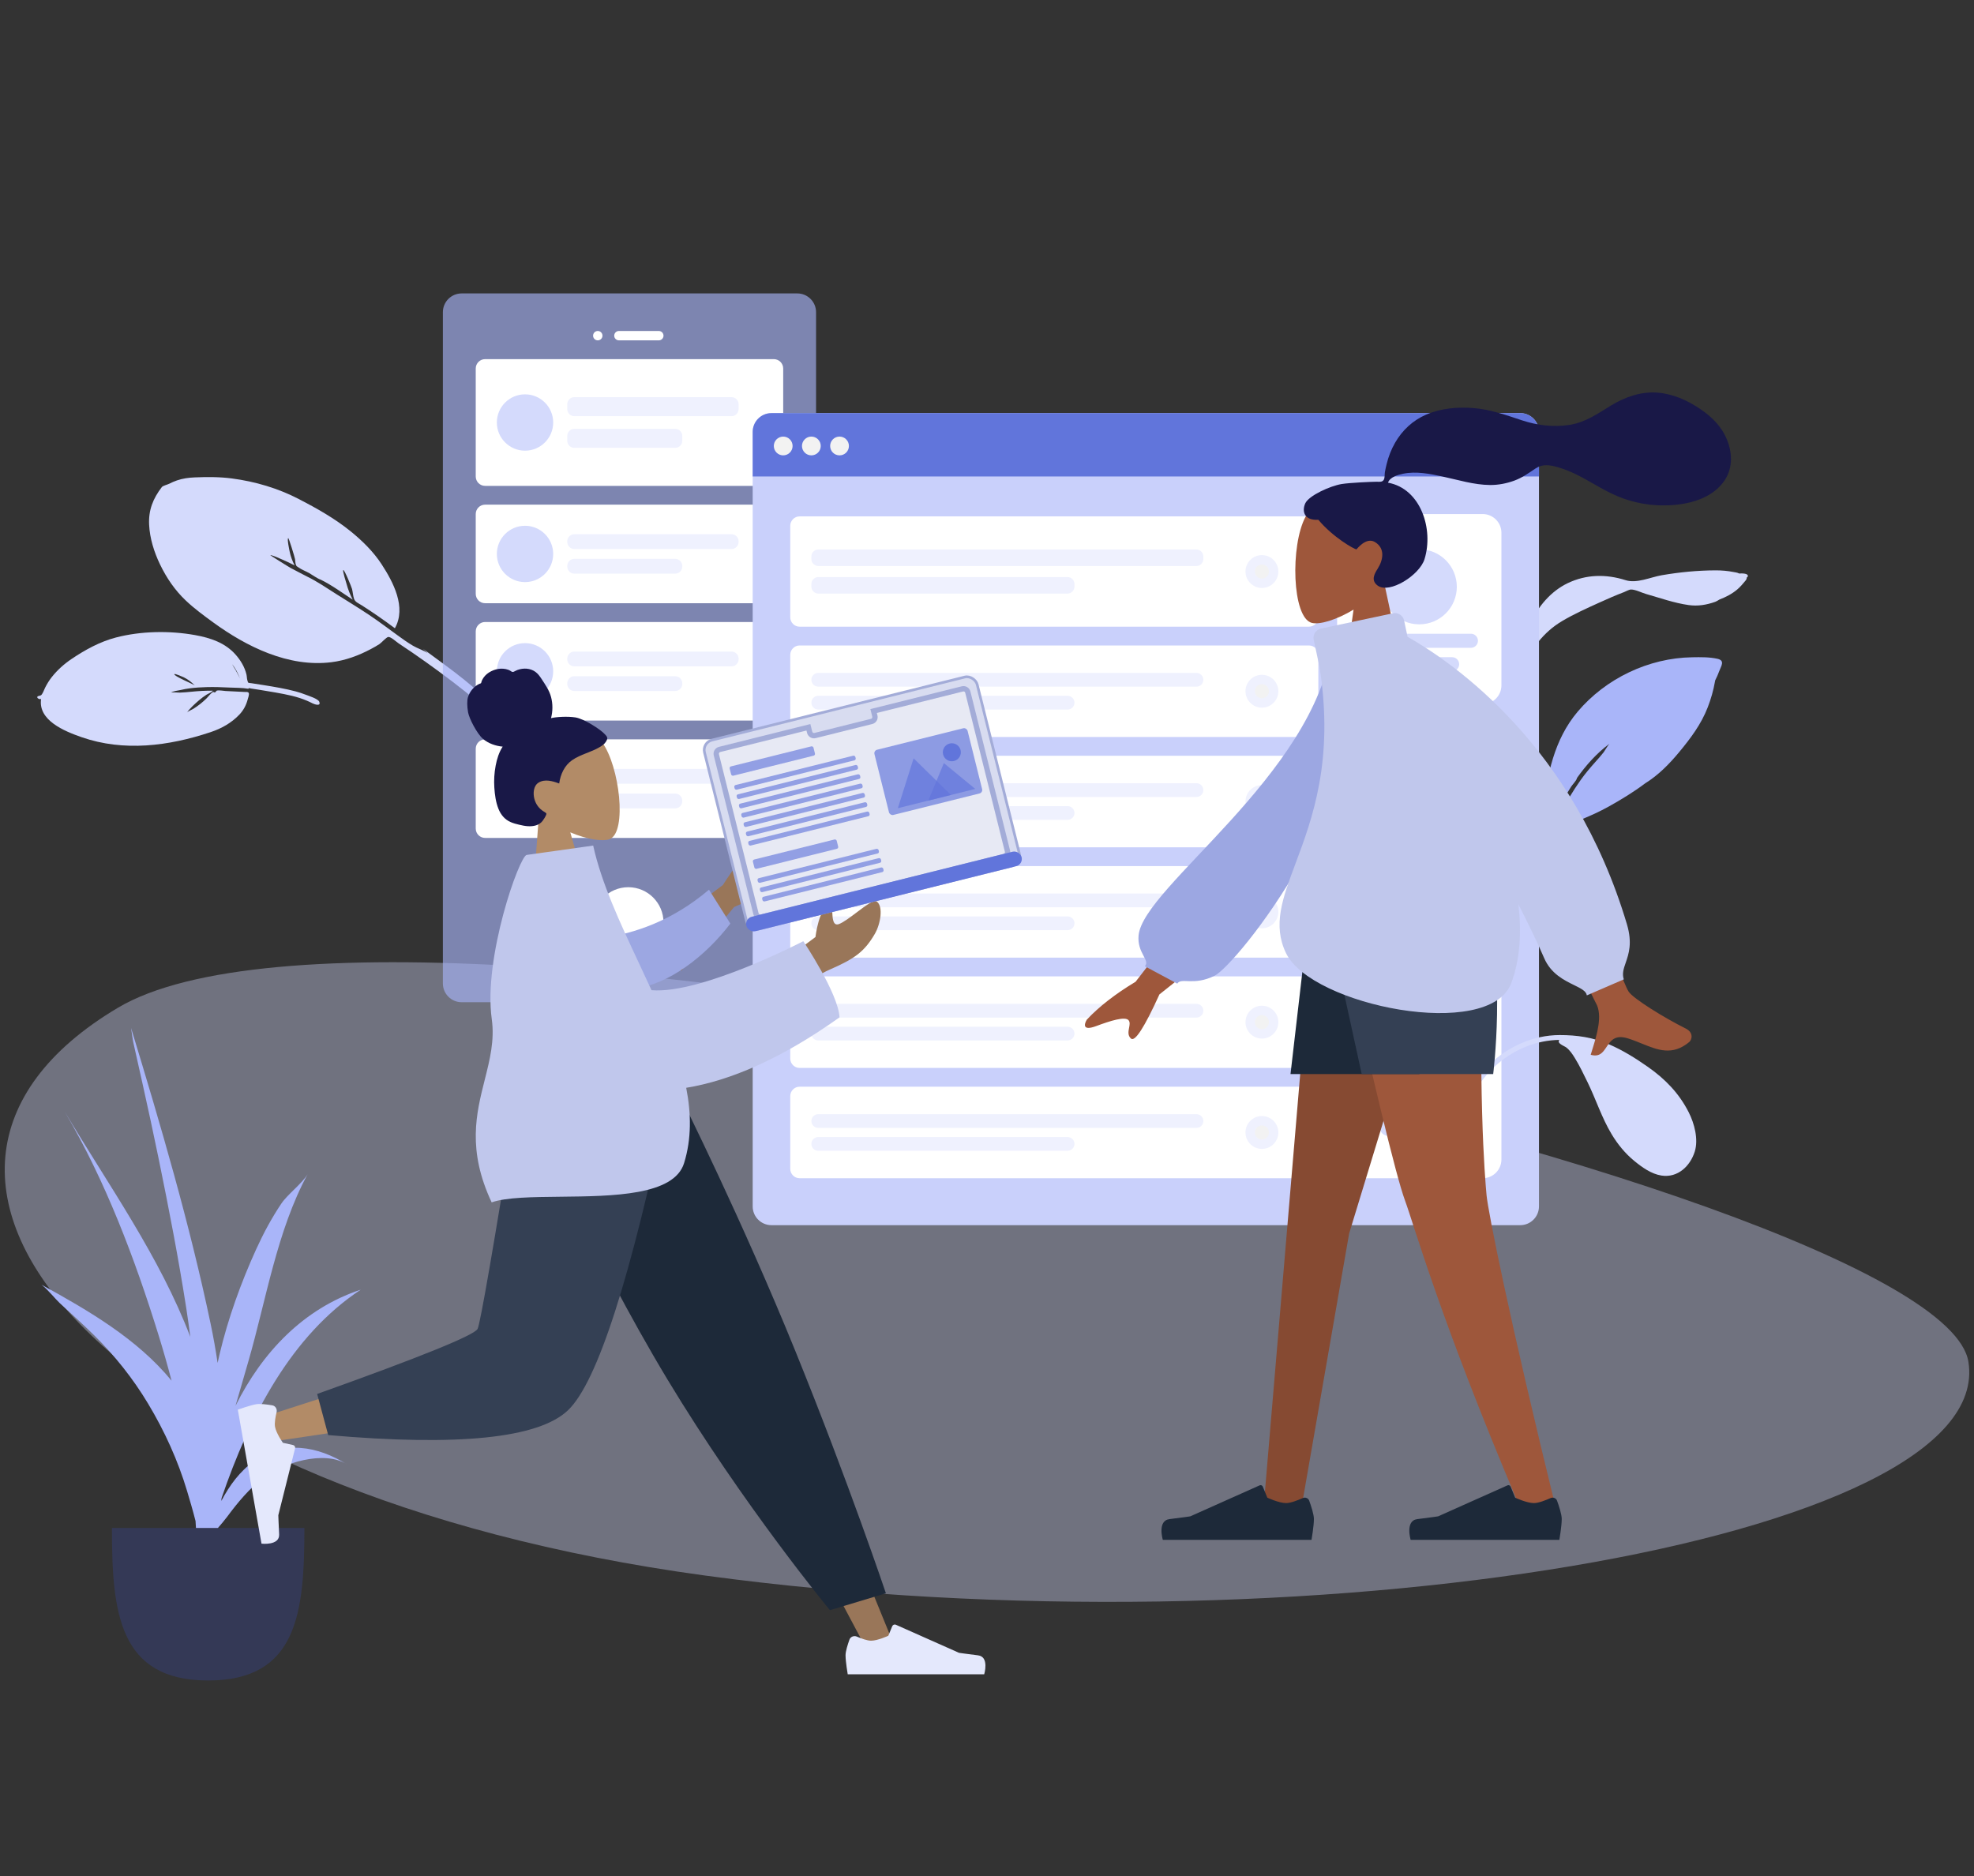 <svg width="222" height="211" viewBox="0 0 222 211" fill="none" xmlns="http://www.w3.org/2000/svg">
<rect x="0" y="0" width="222" height="211" fill="#333333" stroke="none"/>
<path fill-rule="evenodd" clip-rule="evenodd" d="M195.574 64.499C195.431 64.397 195.098 64.361 194.943 64.33C194.296 64.203 193.631 64.147 192.971 64.147C190.941 64.15 188.877 64.35 186.881 64.695C185.612 64.914 184.081 65.651 182.819 65.25C180.622 64.553 178.401 64.587 176.316 65.583C174.41 66.493 172.963 68.223 172.119 70.091C171.991 70.373 171.475 71.411 171.328 72.111C171.266 72.254 171.206 72.398 171.151 72.544C170.998 72.959 170.86 73.382 170.732 73.805C170.677 73.986 170.539 74.384 170.703 74.461C170.442 74.944 170.21 75.44 170.017 75.953C169.456 77.445 168.843 79.082 168.646 80.663C168.573 81.248 168.57 81.837 168.638 82.424C168.671 82.714 168.658 83.296 168.854 83.517C169.271 83.985 169.485 83.33 169.438 83.018C169.079 80.641 169.773 78.408 170.594 76.174C171.126 74.729 171.999 73.406 172.978 72.209C173.769 71.24 174.618 70.477 175.703 69.835C177.031 69.049 178.449 68.414 179.855 67.776C180.78 67.357 181.705 66.949 182.656 66.588C182.867 66.508 183.199 66.302 183.434 66.301C183.93 66.299 184.632 66.665 185.11 66.801C186.683 67.248 188.278 67.821 189.906 68.05C190.949 68.197 191.928 68.031 192.902 67.684C193.003 67.648 193.169 67.557 193.375 67.427C194.101 67.148 194.784 66.797 195.381 66.291C195.727 65.999 196.038 65.623 196.323 65.278C196.408 65.175 196.445 65.056 196.447 64.944C196.511 64.91 196.553 64.871 196.563 64.825C196.635 64.485 195.988 64.479 195.574 64.499Z" fill="#D4DAFC"/>
<path fill-rule="evenodd" clip-rule="evenodd" d="M59.542 83.378C57.218 80.984 54.886 78.621 52.289 76.513C50.758 75.271 49.146 74.141 47.566 72.964C47.748 73.123 47.927 73.287 48.101 73.456C47.608 73.121 46.963 72.932 46.44 72.622C45.857 72.277 45.3 71.881 44.753 71.483C43.686 70.705 42.635 69.913 41.538 69.176C40.316 68.355 39.049 67.596 37.806 66.806C36.751 66.135 35.683 65.401 34.555 64.853C33.94 64.554 33.323 64.2 32.706 63.888C32.499 63.784 30.402 62.46 30.407 62.456C30.523 62.369 31.578 62.864 31.741 62.931C32.218 63.126 32.674 63.359 33.133 63.591C32.881 63.095 32.682 62.573 32.573 62.024C32.54 61.855 32.272 60.622 32.409 60.518C32.477 60.467 33.147 62.673 33.181 62.885C33.209 63.057 33.205 63.306 33.261 63.469C33.352 63.732 33.348 63.653 33.548 63.801C33.916 64.073 34.404 64.243 34.802 64.471C35.017 64.591 35.681 65.066 36.081 65.201C37.292 65.79 38.519 66.694 39.67 67.445C39.368 66.878 39.138 66.284 38.971 65.663C38.931 65.515 38.501 64.191 38.605 64.112C38.723 64.024 39.542 66.046 39.59 66.238C39.681 66.594 39.699 66.99 39.812 67.335C39.936 67.715 40.323 67.85 40.671 68.071C41.953 68.886 43.191 69.751 44.409 70.657C45.737 68.294 44.206 65.441 42.915 63.459C41.984 62.03 40.732 60.805 39.409 59.736C37.644 58.309 35.624 57.169 33.607 56.126C31.256 54.911 28.716 54.158 26.075 53.81C24.694 53.628 23.281 53.633 21.885 53.692C21.204 53.72 20.549 53.81 19.896 54.033C19.602 54.133 19.317 54.259 19.04 54.401C18.829 54.508 18.32 54.622 18.199 54.782C17.202 56.08 16.692 57.373 16.77 59.004C16.843 60.547 17.331 62.092 17.992 63.469C18.729 65.002 19.677 66.394 20.916 67.562C21.862 68.453 22.919 69.229 23.969 69.994C27.705 72.716 32.44 75.084 37.278 74.476C38.844 74.279 40.334 73.731 41.726 72.987C42.054 72.811 42.38 72.634 42.689 72.427C42.898 72.287 43.456 71.658 43.666 71.636C43.954 71.604 44.574 72.19 44.844 72.368C46.896 73.722 48.894 75.15 50.85 76.636C52.932 78.217 54.911 79.905 56.832 81.672C57.649 82.424 58.461 83.178 59.254 83.955C59.439 84.135 59.891 84.801 60.226 84.832C60.437 84.851 60.58 84.67 60.55 84.474C60.498 84.133 59.781 83.623 59.542 83.378Z" fill="#D4DAFC"/>
<path fill-rule="evenodd" clip-rule="evenodd" d="M193.132 74.088C192.232 73.891 191.236 73.906 190.321 73.922C185.403 73.99 180.572 76.318 177.428 80.039C174.752 83.207 174.017 87.145 173.488 91.126C173.436 91.521 173.413 91.914 173.384 92.31C173.377 92.395 173.368 92.471 173.357 92.542C173.15 92.728 173.04 92.945 173.164 93.183C172.706 94.185 172.318 95.213 171.986 96.273C171.007 99.393 170.012 102.572 170.625 105.853C170.768 104.047 171.07 102.201 171.43 100.425C171.451 100.323 171.473 100.222 171.496 100.122C171.499 100.111 171.501 100.1 171.503 100.09C171.631 99.546 171.797 99.019 171.998 98.499C172 98.493 172.002 98.488 172.005 98.482C172.031 98.414 172.06 98.346 172.087 98.278C172.145 98.137 172.205 97.997 172.268 97.857C172.289 97.809 172.309 97.761 172.329 97.713C172.623 96.994 172.746 96.183 173.01 95.438C173.072 95.269 173.138 95.1 173.207 94.933C173.211 94.923 173.215 94.913 173.219 94.903C173.406 94.452 173.611 94.006 173.829 93.564C173.947 93.476 174.01 93.255 174.113 93.055C174.133 93.015 174.298 92.752 174.348 92.6C174.476 92.352 174.603 92.105 174.732 91.857C174.729 91.859 174.725 91.86 174.721 91.861C174.85 91.624 174.979 91.387 175.108 91.151C175.136 91.1 175.165 91.048 175.193 90.996C175.239 90.913 175.286 90.831 175.332 90.748C175.762 89.977 176.219 89.222 176.694 88.476C176.863 88.209 177.267 87.827 177.345 87.528C177.348 87.517 177.348 87.507 177.35 87.496C178.38 86.05 179.565 84.717 180.986 83.66C180.814 83.846 180.449 84.476 180.353 84.601C180.057 84.983 179.736 85.338 179.415 85.698C178.838 86.343 178.275 87.008 177.775 87.712C176.86 88.999 176.071 90.352 175.325 91.734C175.318 91.742 175.31 91.749 175.303 91.758C174.928 92.22 174.692 92.918 174.422 93.447C175.49 92.952 176.672 92.63 177.768 92.191C178.861 91.753 179.924 91.265 180.951 90.693C182.315 89.931 183.731 89.072 185.02 88.1C186.498 87.183 187.739 85.922 188.834 84.598C190.133 83.032 191.321 81.452 192.055 79.55C192.416 78.616 192.699 77.641 192.868 76.655C192.876 76.612 192.886 76.566 192.894 76.517C193.068 76.177 193.221 75.829 193.351 75.473C193.557 74.908 194.04 74.287 193.132 74.088Z" fill="#A9B5F9"/>
<path fill-rule="evenodd" clip-rule="evenodd" d="M21.904 77.084C21.547 76.729 21.146 76.408 20.676 76.179C20.557 76.121 19.671 75.734 19.613 75.819C19.479 76.017 21.797 76.971 21.904 77.084ZM26.104 74.709C26.102 74.724 26.409 75.203 26.492 75.351C26.67 75.665 26.835 75.985 26.989 76.305C26.761 75.739 26.525 75.214 26.104 74.709ZM4.621 78.616C4.326 78.703 3.97 78.358 4.354 78.272C4.664 78.204 4.649 78.188 4.788 77.958C4.902 77.77 4.971 77.542 5.071 77.346C5.281 76.93 5.521 76.533 5.814 76.161C6.443 75.363 7.209 74.676 8.069 74.097C9.568 73.087 11.25 72.163 13.034 71.699C15.87 70.961 19.098 70.916 21.939 71.427C23.698 71.744 25.306 72.295 26.474 73.599C27.058 74.251 27.517 75.015 27.717 75.856C27.769 76.075 27.759 76.32 27.825 76.535C27.925 76.866 27.881 76.778 28.301 76.842C28.76 76.912 29.219 76.984 29.677 77.057C30.877 77.248 32.085 77.451 33.254 77.761C33.639 77.864 34.016 77.988 34.383 78.133C34.661 78.243 35.769 78.587 35.903 78.919C36.127 79.473 35.377 79.222 35.144 79.102C34.939 78.996 34.73 78.897 34.517 78.807C33.981 78.578 33.423 78.402 32.852 78.261C32.235 78.109 31.605 77.996 30.978 77.882C30.393 77.776 29.806 77.68 29.219 77.588C28.892 77.537 28.565 77.487 28.238 77.437C28.127 77.42 27.93 77.332 27.945 77.465C27.258 77.343 26.515 77.361 25.815 77.327C24.958 77.286 24.098 77.252 23.238 77.277C22.617 77.295 21.996 77.332 21.379 77.409C21.019 77.454 20.664 77.519 20.31 77.603C20.116 77.648 19.349 77.745 19.244 77.901C19.289 77.834 20.135 77.899 20.242 77.895C20.673 77.88 21.1 77.841 21.529 77.797C22.325 77.715 23.122 77.672 23.92 77.678C23.918 77.807 23.372 78.037 23.239 78.123C22.94 78.315 22.654 78.524 22.387 78.754C21.918 79.158 21.355 79.659 21.029 80.138C21.125 79.997 21.598 79.813 21.766 79.705C22.034 79.532 22.298 79.348 22.547 79.151C22.777 78.969 22.991 78.772 23.202 78.571C23.413 78.37 23.7 77.953 23.977 77.819C23.994 77.811 24.114 77.899 24.183 77.869C24.252 77.839 24.338 77.688 24.356 77.682C24.614 77.59 25.104 77.704 25.375 77.716C26.079 77.746 26.782 77.785 27.485 77.821C27.703 77.831 27.888 77.786 27.97 77.934C28.058 78.092 27.897 78.506 27.852 78.678C27.682 79.317 27.381 79.889 26.907 80.383C26.019 81.31 24.925 81.927 23.688 82.34C18.953 83.922 13.914 84.556 9.18 82.91C7.22 82.229 4.268 81.011 4.621 78.616Z" fill="#D4DAFC"/>
<g opacity="0.6">
<path fill-rule="evenodd" clip-rule="evenodd" d="M221.37 153.152C224.593 173.235 146.489 186.334 79.265 177.193C12.04 168.051 -18.8 132.351 13.279 113.329C45.357 94.307 218.15 133.069 221.37 153.152Z" fill="#D4DAFC" fill-opacity="0.63"/>
</g>
<path d="M89.665 33H51.918C50.752 33 49.807 33.945 49.807 35.112V110.604C49.807 111.771 50.752 112.716 51.918 112.716H89.665C90.831 112.716 91.776 111.771 91.776 110.604V35.112C91.776 33.945 90.831 33 89.665 33Z" fill="#A9B5F9" fill-opacity="0.63"/>
<path fill-rule="evenodd" clip-rule="evenodd" d="M70.659 107.701C72.846 107.701 74.619 105.928 74.619 103.741C74.619 101.555 72.846 99.782 70.659 99.782C68.473 99.782 66.7 101.555 66.7 103.741C66.7 105.928 68.473 107.701 70.659 107.701Z" fill="white"/>
<path fill-rule="evenodd" clip-rule="evenodd" d="M67.228 38.279C67.519 38.279 67.756 38.043 67.756 37.751C67.756 37.46 67.519 37.224 67.228 37.224C66.936 37.224 66.7 37.46 66.7 37.751C66.7 38.043 66.936 38.279 67.228 38.279Z" fill="white"/>
<path d="M74.091 37.224H69.604C69.312 37.224 69.076 37.46 69.076 37.752C69.076 38.043 69.312 38.279 69.604 38.279H74.091C74.383 38.279 74.619 38.043 74.619 37.752C74.619 37.46 74.383 37.224 74.091 37.224Z" fill="white"/>
<path d="M87.025 40.391H54.558C53.974 40.391 53.502 40.864 53.502 41.447V53.589C53.502 54.172 53.974 54.645 54.558 54.645H87.025C87.608 54.645 88.081 54.172 88.081 53.589V41.447C88.081 40.864 87.608 40.391 87.025 40.391Z" fill="white"/>
<path d="M82.273 44.667H64.588C64.151 44.667 63.796 45.022 63.796 45.459V46.014C63.796 46.451 64.151 46.806 64.588 46.806H82.273C82.711 46.806 83.065 46.451 83.065 46.014V45.459C83.065 45.022 82.711 44.667 82.273 44.667Z" fill="#EFF1FE"/>
<path d="M75.939 48.231H64.588C64.151 48.231 63.796 48.585 63.796 49.023V49.577C63.796 50.014 64.151 50.369 64.588 50.369H75.939C76.376 50.369 76.73 50.014 76.73 49.577V49.023C76.73 48.585 76.376 48.231 75.939 48.231Z" fill="#EFF1FE"/>
<path fill-rule="evenodd" clip-rule="evenodd" d="M59.045 50.686C60.794 50.686 62.213 49.267 62.213 47.518C62.213 45.769 60.794 44.35 59.045 44.35C57.296 44.35 55.877 45.769 55.877 47.518C55.877 49.267 57.296 50.686 59.045 50.686Z" fill="#D4DAFC"/>
<path d="M87.025 56.757H54.557C53.974 56.757 53.502 57.23 53.502 57.813V66.787C53.502 67.371 53.974 67.843 54.557 67.843H87.025C87.608 67.843 88.08 67.371 88.08 66.787V57.813C88.08 57.23 87.608 56.757 87.025 56.757Z" fill="white"/>
<path d="M82.273 60.083H64.588C64.151 60.083 63.796 60.437 63.796 60.875V60.954C63.796 61.391 64.151 61.746 64.588 61.746H82.273C82.711 61.746 83.065 61.391 83.065 60.954V60.875C83.065 60.437 82.711 60.083 82.273 60.083Z" fill="#EFF1FE"/>
<path d="M75.938 62.854H64.588C64.151 62.854 63.796 63.209 63.796 63.646V63.725C63.796 64.163 64.151 64.517 64.588 64.517H75.938C76.376 64.517 76.73 64.163 76.73 63.725V63.646C76.73 63.209 76.376 62.854 75.938 62.854Z" fill="#EFF1FE"/>
<path fill-rule="evenodd" clip-rule="evenodd" d="M59.045 65.468C60.794 65.468 62.212 64.049 62.212 62.3C62.212 60.551 60.794 59.132 59.045 59.132C57.296 59.132 55.877 60.551 55.877 62.3C55.877 64.049 57.296 65.468 59.045 65.468Z" fill="#D4DAFC"/>
<path d="M87.025 69.954H54.557C53.974 69.954 53.502 70.427 53.502 71.01V79.985C53.502 80.568 53.974 81.041 54.557 81.041H87.025C87.608 81.041 88.08 80.568 88.08 79.985V71.01C88.08 70.427 87.608 69.954 87.025 69.954Z" fill="white"/>
<path d="M82.273 73.281H64.588C64.151 73.281 63.796 73.635 63.796 74.072V74.151C63.796 74.589 64.151 74.943 64.588 74.943H82.273C82.711 74.943 83.065 74.589 83.065 74.151V74.072C83.065 73.635 82.711 73.281 82.273 73.281Z" fill="#EFF1FE"/>
<path d="M75.938 76.052H64.588C64.151 76.052 63.796 76.407 63.796 76.844V76.923C63.796 77.361 64.151 77.715 64.588 77.715H75.938C76.376 77.715 76.73 77.361 76.73 76.923V76.844C76.73 76.407 76.376 76.052 75.938 76.052Z" fill="#EFF1FE"/>
<path fill-rule="evenodd" clip-rule="evenodd" d="M59.045 78.666C60.794 78.666 62.212 77.247 62.212 75.498C62.212 73.749 60.794 72.331 59.045 72.331C57.296 72.331 55.877 73.749 55.877 75.498C55.877 77.247 57.296 78.666 59.045 78.666Z" fill="#D4DAFC"/>
<path d="M87.025 83.153H54.557C53.974 83.153 53.502 83.625 53.502 84.208V93.183C53.502 93.766 53.974 94.239 54.557 94.239H87.025C87.608 94.239 88.08 93.766 88.08 93.183V84.208C88.08 83.625 87.608 83.153 87.025 83.153Z" fill="white"/>
<path d="M82.273 86.479H64.588C64.151 86.479 63.796 86.833 63.796 87.27V87.35C63.796 87.787 64.151 88.142 64.588 88.142H82.273C82.711 88.142 83.065 87.787 83.065 87.35V87.27C83.065 86.833 82.711 86.479 82.273 86.479Z" fill="#EFF1FE"/>
<path d="M75.938 89.25H64.588C64.151 89.25 63.796 89.605 63.796 90.042V90.121C63.796 90.559 64.151 90.913 64.588 90.913H75.938C76.376 90.913 76.73 90.559 76.73 90.121V90.042C76.73 89.605 76.376 89.25 75.938 89.25Z" fill="#EFF1FE"/>
<path fill-rule="evenodd" clip-rule="evenodd" d="M59.045 91.863C60.794 91.863 62.212 90.445 62.212 88.696C62.212 86.947 60.794 85.528 59.045 85.528C57.296 85.528 55.877 86.947 55.877 88.696C55.877 90.445 57.296 91.863 59.045 91.863Z" fill="#D4DAFC"/>
<path d="M170.964 46.462H86.761C85.595 46.462 84.649 47.407 84.649 48.574V135.68C84.649 136.847 85.595 137.792 86.761 137.792H170.964C172.13 137.792 173.076 136.847 173.076 135.68V48.574C173.076 47.407 172.13 46.462 170.964 46.462Z" fill="#C9D0FB"/>
<path d="M166.741 57.812H152.487C151.321 57.812 150.375 58.757 150.375 59.924V77.081C150.375 78.247 151.321 79.193 152.487 79.193H166.741C167.907 79.193 168.853 78.247 168.853 77.081V59.924C168.853 58.757 167.907 57.812 166.741 57.812Z" fill="white"/>
<path fill-rule="evenodd" clip-rule="evenodd" d="M159.614 70.218C161.946 70.218 163.837 68.328 163.837 65.995C163.837 63.662 161.946 61.772 159.614 61.772C157.281 61.772 155.39 63.662 155.39 65.995C155.39 68.328 157.281 70.218 159.614 70.218Z" fill="#D4DAFC"/>
<path d="M165.421 71.274H153.806C153.369 71.274 153.015 71.629 153.015 72.066C153.015 72.504 153.369 72.858 153.806 72.858H165.421C165.858 72.858 166.213 72.504 166.213 72.066C166.213 71.629 165.858 71.274 165.421 71.274Z" fill="#D4DAFC"/>
<path d="M163.309 73.914H155.918C155.481 73.914 155.126 74.268 155.126 74.706C155.126 75.143 155.481 75.498 155.918 75.498H163.309C163.746 75.498 164.101 75.143 164.101 74.706C164.101 74.268 163.746 73.914 163.309 73.914Z" fill="#D4DAFC"/>
<path d="M84.649 48.574C84.649 47.407 85.595 46.462 86.761 46.462H170.964C172.13 46.462 173.076 47.407 173.076 48.574V53.589H84.649V48.574Z" fill="#6175DB"/>
<path fill-rule="evenodd" clip-rule="evenodd" d="M88.081 51.213C88.664 51.213 89.137 50.74 89.137 50.157C89.137 49.574 88.664 49.102 88.081 49.102C87.498 49.102 87.025 49.574 87.025 50.157C87.025 50.74 87.498 51.213 88.081 51.213Z" fill="#F2F2F2"/>
<path fill-rule="evenodd" clip-rule="evenodd" d="M91.248 51.213C91.831 51.213 92.304 50.74 92.304 50.157C92.304 49.574 91.831 49.101 91.248 49.101C90.665 49.101 90.192 49.574 90.192 50.157C90.192 50.74 90.665 51.213 91.248 51.213Z" fill="#F2F2F2"/>
<path fill-rule="evenodd" clip-rule="evenodd" d="M94.416 51.213C94.999 51.213 95.471 50.74 95.471 50.157C95.471 49.574 94.999 49.101 94.416 49.101C93.832 49.101 93.36 49.574 93.36 50.157C93.36 50.74 93.832 51.213 94.416 51.213Z" fill="#F2F2F2"/>
<path d="M166.741 81.305H152.487C151.321 81.305 150.375 82.25 150.375 83.416V130.401C150.375 131.567 151.321 132.513 152.487 132.513H166.741C167.907 132.513 168.853 131.567 168.853 130.401V83.416C168.853 82.25 167.907 81.305 166.741 81.305Z" fill="white"/>
<path d="M163.045 86.056H156.182C155.599 86.056 155.126 86.528 155.126 87.112V91.863C155.126 92.446 155.599 92.919 156.182 92.919H163.045C163.628 92.919 164.101 92.446 164.101 91.863V87.112C164.101 86.528 163.628 86.056 163.045 86.056Z" fill="#D4DAFC"/>
<path d="M163.045 95.03H156.182C155.599 95.03 155.127 95.503 155.127 96.086V100.573C155.127 101.157 155.599 101.629 156.182 101.629H163.045C163.629 101.629 164.101 101.157 164.101 100.573V96.086C164.101 95.503 163.629 95.03 163.045 95.03Z" fill="#D4DAFC"/>
<path d="M163.045 103.741H156.182C155.599 103.741 155.127 104.214 155.127 104.797V109.284C155.127 109.867 155.599 110.34 156.182 110.34H163.045C163.629 110.34 164.101 109.867 164.101 109.284V104.797C164.101 104.214 163.629 103.741 163.045 103.741Z" fill="#D4DAFC"/>
<path d="M163.045 121.163H156.182C155.599 121.163 155.127 121.635 155.127 122.218V126.706C155.127 127.289 155.599 127.762 156.182 127.762H163.045C163.629 127.762 164.101 127.289 164.101 126.706V122.218C164.101 121.635 163.629 121.163 163.045 121.163Z" fill="#D4DAFC"/>
<path d="M163.045 112.452H156.182C155.599 112.452 155.127 112.925 155.127 113.508V117.995C155.127 118.578 155.599 119.051 156.182 119.051H163.045C163.629 119.051 164.101 118.578 164.101 117.995V113.508C164.101 112.925 163.629 112.452 163.045 112.452Z" fill="#D4DAFC"/>
<path d="M147.208 58.076H89.929C89.346 58.076 88.873 58.549 88.873 59.132V69.426C88.873 70.01 89.346 70.482 89.929 70.482H147.208C147.791 70.482 148.264 70.01 148.264 69.426V59.132C148.264 58.549 147.791 58.076 147.208 58.076Z" fill="white"/>
<path d="M134.538 61.798H92.04C91.603 61.798 91.249 62.152 91.249 62.59V62.867C91.249 63.304 91.603 63.659 92.04 63.659H134.538C134.975 63.659 135.33 63.304 135.33 62.867V62.59C135.33 62.152 134.975 61.798 134.538 61.798Z" fill="#EFF1FE"/>
<path d="M120.046 64.899H92.04C91.603 64.899 91.249 65.254 91.249 65.691V65.968C91.249 66.406 91.603 66.76 92.04 66.76H120.046C120.483 66.76 120.837 66.406 120.837 65.968V65.691C120.837 65.254 120.483 64.899 120.046 64.899Z" fill="#EFF1FE"/>
<path fill-rule="evenodd" clip-rule="evenodd" d="M141.917 66.127C142.937 66.127 143.764 65.299 143.764 64.279C143.764 63.258 142.937 62.431 141.917 62.431C140.896 62.431 140.069 63.258 140.069 64.279C140.069 65.299 140.896 66.127 141.917 66.127Z" fill="#EFF1FE"/>
<path fill-rule="evenodd" clip-rule="evenodd" d="M141.917 65.071C142.354 65.071 142.709 64.716 142.709 64.279C142.709 63.842 142.354 63.487 141.917 63.487C141.479 63.487 141.125 63.842 141.125 64.279C141.125 64.716 141.479 65.071 141.917 65.071Z" fill="#F2F2F2"/>
<path d="M147.208 72.594H89.929C89.346 72.594 88.873 73.066 88.873 73.65V81.832C88.873 82.415 89.346 82.888 89.929 82.888H147.208C147.791 82.888 148.264 82.415 148.264 81.832V73.65C148.264 73.066 147.791 72.594 147.208 72.594Z" fill="white"/>
<path d="M134.558 75.682H92.021C91.594 75.682 91.249 76.028 91.249 76.454C91.249 76.881 91.594 77.226 92.021 77.226H134.558C134.984 77.226 135.33 76.881 135.33 76.454C135.33 76.028 134.984 75.682 134.558 75.682Z" fill="#EFF1FE"/>
<path d="M120.065 78.255H92.021C91.594 78.255 91.249 78.601 91.249 79.028C91.249 79.454 91.594 79.8 92.021 79.8H120.065C120.492 79.8 120.837 79.454 120.837 79.028C120.837 78.601 120.492 78.255 120.065 78.255Z" fill="#EFF1FE"/>
<path fill-rule="evenodd" clip-rule="evenodd" d="M141.917 79.588C142.937 79.588 143.765 78.761 143.765 77.741C143.765 76.72 142.937 75.893 141.917 75.893C140.896 75.893 140.069 76.72 140.069 77.741C140.069 78.761 140.896 79.588 141.917 79.588Z" fill="#EFF1FE"/>
<path fill-rule="evenodd" clip-rule="evenodd" d="M141.917 78.532C142.354 78.532 142.709 78.178 142.709 77.74C142.709 77.303 142.354 76.949 141.917 76.949C141.479 76.949 141.125 77.303 141.125 77.74C141.125 78.178 141.479 78.532 141.917 78.532Z" fill="#F2F2F2"/>
<path d="M147.208 85H89.929C89.346 85 88.873 85.472 88.873 86.056V94.238C88.873 94.822 89.346 95.294 89.929 95.294H147.208C147.791 95.294 148.264 94.822 148.264 94.238V86.056C148.264 85.472 147.791 85 147.208 85Z" fill="white"/>
<path d="M134.558 88.088H92.021C91.594 88.088 91.249 88.434 91.249 88.86C91.249 89.286 91.594 89.632 92.021 89.632H134.558C134.984 89.632 135.33 89.286 135.33 88.86C135.33 88.434 134.984 88.088 134.558 88.088Z" fill="#EFF1FE"/>
<path d="M120.065 90.662H92.021C91.594 90.662 91.249 91.007 91.249 91.434C91.249 91.86 91.594 92.206 92.021 92.206H120.065C120.492 92.206 120.837 91.86 120.837 91.434C120.837 91.007 120.492 90.662 120.065 90.662Z" fill="#EFF1FE"/>
<path fill-rule="evenodd" clip-rule="evenodd" d="M141.917 91.995C142.937 91.995 143.765 91.168 143.765 90.147C143.765 89.127 142.937 88.299 141.917 88.299C140.896 88.299 140.069 89.127 140.069 90.147C140.069 91.168 140.896 91.995 141.917 91.995Z" fill="#EFF1FE"/>
<path fill-rule="evenodd" clip-rule="evenodd" d="M141.917 90.939C142.354 90.939 142.709 90.585 142.709 90.147C142.709 89.71 142.354 89.356 141.917 89.356C141.479 89.356 141.125 89.71 141.125 90.147C141.125 90.585 141.479 90.939 141.917 90.939Z" fill="#D4DAFC"/>
<path d="M147.208 122.218H89.929C89.346 122.218 88.873 122.691 88.873 123.274V131.457C88.873 132.04 89.346 132.513 89.929 132.513H147.208C147.791 132.513 148.264 132.04 148.264 131.457V123.274C148.264 122.691 147.791 122.218 147.208 122.218Z" fill="white"/>
<path d="M134.558 125.307H92.021C91.594 125.307 91.249 125.652 91.249 126.079C91.249 126.505 91.594 126.851 92.021 126.851H134.558C134.984 126.851 135.33 126.505 135.33 126.079C135.33 125.652 134.984 125.307 134.558 125.307Z" fill="#EFF1FE"/>
<path d="M120.065 127.88H92.021C91.594 127.88 91.249 128.226 91.249 128.652C91.249 129.079 91.594 129.425 92.021 129.425H120.065C120.492 129.425 120.837 129.079 120.837 128.652C120.837 128.226 120.492 127.88 120.065 127.88Z" fill="#EFF1FE"/>
<path fill-rule="evenodd" clip-rule="evenodd" d="M141.917 129.213C142.937 129.213 143.765 128.386 143.765 127.366C143.765 126.345 142.937 125.518 141.917 125.518C140.896 125.518 140.069 126.345 140.069 127.366C140.069 128.386 140.896 129.213 141.917 129.213Z" fill="#EFF1FE"/>
<path fill-rule="evenodd" clip-rule="evenodd" d="M141.917 128.158C142.354 128.158 142.709 127.803 142.709 127.366C142.709 126.928 142.354 126.574 141.917 126.574C141.479 126.574 141.125 126.928 141.125 127.366C141.125 127.803 141.479 128.158 141.917 128.158Z" fill="#F2F2F2"/>
<path d="M147.208 109.812H89.929C89.346 109.812 88.873 110.285 88.873 110.868V119.051C88.873 119.634 89.346 120.107 89.929 120.107H147.208C147.791 120.107 148.264 119.634 148.264 119.051V110.868C148.264 110.285 147.791 109.812 147.208 109.812Z" fill="white"/>
<path d="M134.558 112.9H92.021C91.594 112.9 91.249 113.246 91.249 113.672C91.249 114.099 91.594 114.444 92.021 114.444H134.558C134.984 114.444 135.33 114.099 135.33 113.672C135.33 113.246 134.984 112.9 134.558 112.9Z" fill="#EFF1FE"/>
<path d="M120.065 115.474H92.021C91.594 115.474 91.249 115.82 91.249 116.246C91.249 116.672 91.594 117.018 92.021 117.018H120.065C120.492 117.018 120.837 116.672 120.837 116.246C120.837 115.82 120.492 115.474 120.065 115.474Z" fill="#EFF1FE"/>
<path fill-rule="evenodd" clip-rule="evenodd" d="M141.917 116.807C142.937 116.807 143.765 115.98 143.765 114.959C143.765 113.939 142.937 113.112 141.917 113.112C140.896 113.112 140.069 113.939 140.069 114.959C140.069 115.98 140.896 116.807 141.917 116.807Z" fill="#EFF1FE"/>
<path fill-rule="evenodd" clip-rule="evenodd" d="M141.917 115.751C142.354 115.751 142.709 115.396 142.709 114.959C142.709 114.521 142.354 114.167 141.917 114.167C141.479 114.167 141.125 114.521 141.125 114.959C141.125 115.396 141.479 115.751 141.917 115.751Z" fill="#F2F2F2"/>
<path d="M147.208 97.406H89.929C89.346 97.406 88.873 97.879 88.873 98.462V106.645C88.873 107.228 89.346 107.7 89.929 107.7H147.208C147.791 107.7 148.264 107.228 148.264 106.645V98.462C148.264 97.879 147.791 97.406 147.208 97.406Z" fill="white"/>
<path d="M134.558 100.494H92.021C91.594 100.494 91.249 100.84 91.249 101.267C91.249 101.693 91.594 102.039 92.021 102.039H134.558C134.984 102.039 135.33 101.693 135.33 101.267C135.33 100.84 134.984 100.494 134.558 100.494Z" fill="#EFF1FE"/>
<path d="M120.065 103.068H92.021C91.594 103.068 91.249 103.414 91.249 103.84C91.249 104.267 91.594 104.612 92.021 104.612H120.065C120.492 104.612 120.837 104.267 120.837 103.84C120.837 103.414 120.492 103.068 120.065 103.068Z" fill="#EFF1FE"/>
<path fill-rule="evenodd" clip-rule="evenodd" d="M141.917 104.401C142.937 104.401 143.765 103.574 143.765 102.553C143.765 101.533 142.937 100.705 141.917 100.705C140.896 100.705 140.069 101.533 140.069 102.553C140.069 103.574 140.896 104.401 141.917 104.401Z" fill="#EFF1FE"/>
<path fill-rule="evenodd" clip-rule="evenodd" d="M141.917 103.345C142.354 103.345 142.709 102.991 142.709 102.553C142.709 102.116 142.354 101.761 141.917 101.761C141.479 101.761 141.125 102.116 141.125 102.553C141.125 102.991 141.479 103.345 141.917 103.345Z" fill="#F2F2F2"/>
<path fill-rule="evenodd" clip-rule="evenodd" d="M175.404 116.411C177.377 116.411 179.134 116.668 180.952 117.452C182.522 118.129 183.951 119.025 185.342 120.001C187.296 121.373 188.835 122.97 189.912 125.087C190.556 126.351 191.028 128.139 190.595 129.518C190.086 131.142 188.687 132.497 186.847 132.211C185.709 132.034 184.664 131.28 183.8 130.571C182.764 129.722 181.936 128.702 181.252 127.569C180.136 125.721 179.48 123.631 178.532 121.699C178.082 120.783 177.647 119.86 177.108 118.988C176.842 118.557 176.558 118.13 176.153 117.809C175.937 117.637 175.024 117.341 175.373 116.955C170.255 117.023 165.72 120.953 164.738 125.819C164.646 126.273 164.575 126.73 164.499 127.186C164.451 127.474 164.471 128.537 164.213 128.721C163.645 129.127 163.884 127.893 163.908 127.716C163.971 127.257 164.038 126.798 164.109 126.34C164.493 123.85 165.601 121.535 167.45 119.759C169.564 117.729 172.417 116.411 175.404 116.411Z" fill="#D4DAFC"/>
<path fill-rule="evenodd" clip-rule="evenodd" d="M7.293 125.052C12.22 133.319 17.959 141.322 21.405 150.36C21.266 149.295 21.119 148.23 20.954 147.168C20.08 141.535 18.993 135.943 17.851 130.358C17.269 127.514 16.654 124.68 16.023 121.847C15.684 120.326 15.349 118.803 15.002 117.283C14.918 116.915 14.846 116.271 14.742 115.62C18.091 126.61 21.32 137.609 23.683 148.863C23.993 150.34 24.257 151.815 24.473 153.287C24.547 152.951 24.62 152.615 24.699 152.28C25.655 148.266 27.089 144.284 28.796 140.531C29.613 138.736 30.55 136.98 31.654 135.344C32.342 134.325 33.966 133.112 34.593 132.068C31.159 138.367 29.919 146.247 27.936 153.095C27.453 154.766 26.966 156.434 26.488 158.105C29.479 152.109 34.118 147.182 40.568 145.047C32.76 150.205 28.077 159.24 24.921 168.48C24.911 168.59 24.898 168.699 24.888 168.809C25.817 167.047 26.986 165.452 28.572 164.336C31.965 161.946 35.729 162.642 39.021 164.692C36.437 163.05 31.769 164.546 29.595 166.215C28.039 167.409 26.709 169.012 25.554 170.576C25.278 170.951 24.9 171.388 24.501 171.855C23.942 175.484 23.031 179.089 21.741 182.665C21.953 181.639 21.8 179.997 21.859 179.232C21.865 179.149 21.87 179.066 21.877 178.984C21.681 179.767 21.491 180.541 21.309 181.303C21.671 179.849 21.868 178.332 22.022 176.799C22.062 176.141 22.101 175.482 22.141 174.823C22.128 173.573 22.077 172.318 21.99 171.061C21.681 169.839 21.335 168.687 21.05 167.728C20.021 164.27 18.513 160.957 16.656 157.867C14.963 155.046 12.935 152.492 10.594 150.181C9.332 148.936 8.012 147.75 6.71 146.548C6.239 146.113 5.397 145.044 4.67 144.487C9.97 147.409 15.426 150.57 19.293 155.279C18.839 153.538 18.347 151.822 17.826 150.14C15.184 141.607 11.847 132.765 7.293 125.052Z" fill="#A9B5F9"/>
<path fill-rule="evenodd" clip-rule="evenodd" d="M12.588 171.843C12.588 181.318 13.339 189 23.411 189C33.483 189 34.233 181.318 34.233 171.843" fill="#343956"/>
<path fill-rule="evenodd" clip-rule="evenodd" d="M64.135 93.612C66.027 94.415 67.813 94.68 68.589 94.361C70.534 93.558 69.685 86.171 67.716 83.489C65.746 80.806 57.541 80.67 57.944 86.477C58.084 88.492 59.175 90.154 60.621 91.433L59.849 102.092L66.316 101.183L64.135 93.612Z" fill="#B28B67"/>
<path fill-rule="evenodd" clip-rule="evenodd" d="M64.717 80.687C63.796 80.543 62.5 80.632 61.969 80.769C62.173 79.993 62.18 79.159 61.969 78.377C61.764 77.618 61.325 77.008 60.908 76.364C60.715 76.067 60.503 75.774 60.22 75.566C59.931 75.354 59.586 75.236 59.238 75.205C58.881 75.174 58.521 75.231 58.185 75.352C58.037 75.406 57.909 75.495 57.765 75.555C57.617 75.616 57.529 75.531 57.404 75.45C57.102 75.256 56.692 75.196 56.346 75.203C55.958 75.211 55.571 75.324 55.225 75.5C54.887 75.671 54.575 75.917 54.36 76.241C54.264 76.385 54.18 76.545 54.136 76.716C54.118 76.786 54.119 76.826 54.056 76.859C53.998 76.89 53.926 76.901 53.866 76.931C53.285 77.223 52.829 77.767 52.629 78.411C52.513 78.786 52.521 79.418 52.641 80.11C52.76 80.802 53.645 82.528 54.327 83.107C54.935 83.624 55.763 83.904 56.533 83.971C56.117 84.604 55.886 85.355 55.743 86.106C55.588 86.922 55.538 87.754 55.594 88.587C55.646 89.379 55.757 90.208 56.049 90.948C56.322 91.641 56.773 92.177 57.441 92.464C57.747 92.595 58.068 92.681 58.389 92.755C58.706 92.829 59.023 92.899 59.347 92.919C59.96 92.959 60.644 92.841 61.036 92.304C61.177 92.11 61.329 91.87 61.42 91.645C61.453 91.564 61.473 91.512 61.41 91.446C61.334 91.367 61.223 91.314 61.132 91.257C60.614 90.931 60.255 90.45 60.095 89.84C59.934 89.22 59.989 88.384 60.564 88.023C61.274 87.578 62.163 87.85 62.887 88.118C63.032 87.071 63.492 86.082 64.348 85.49C65.296 84.836 66.457 84.612 67.442 84.026C67.699 83.874 67.959 83.705 68.127 83.444C68.197 83.335 68.278 83.195 68.293 83.061C68.314 82.886 68.184 82.76 68.082 82.64C67.535 82.004 65.639 80.832 64.717 80.687Z" fill="#191847"/>
<path fill-rule="evenodd" clip-rule="evenodd" d="M62.165 123.459L82.385 157.162L97.545 185.656H100.81L75.41 123.459H62.165Z" fill="#997659"/>
<path fill-rule="evenodd" clip-rule="evenodd" d="M96.369 184.066C96.041 183.924 95.652 184.07 95.531 184.406C95.336 184.949 95.092 185.718 95.092 186.159C95.092 186.893 95.337 188.301 95.337 188.301C96.191 188.301 110.686 188.301 110.686 188.301C110.686 188.301 111.284 186.329 109.995 186.172C108.706 186.015 107.853 185.888 107.853 185.888L100.751 182.731C100.594 182.661 100.41 182.735 100.344 182.894L99.899 183.971C99.899 183.971 98.706 184.526 97.96 184.526C97.525 184.526 96.854 184.275 96.369 184.066Z" fill="#E4E8FC"/>
<path fill-rule="evenodd" clip-rule="evenodd" d="M93.334 181.093L99.631 179.194C99.631 179.194 95.493 166.86 89.487 152.048C83.481 137.235 76.587 123.459 76.587 123.459H58.802C58.802 123.459 66.467 140.885 75.054 155.127C83.64 169.369 93.334 181.093 93.334 181.093Z" fill="#1D2939"/>
<path fill-rule="evenodd" clip-rule="evenodd" d="M60.836 123.459C58.927 135.303 55.247 150.434 54.899 150.901C54.667 151.212 46.33 153.998 29.888 159.257L30.593 162.127C50.201 159.307 60.532 157.119 61.588 155.563C63.171 153.228 71.076 134.789 74.138 123.459H60.836Z" fill="#B28B67"/>
<path fill-rule="evenodd" clip-rule="evenodd" d="M35.668 156.775L36.91 161.399C51.576 162.681 60.561 161.754 63.867 158.619C67.174 155.483 70.942 143.763 75.172 123.459H58.213C55.533 140.085 54.035 148.748 53.718 149.446C53.401 150.144 47.385 152.587 35.668 156.775Z" fill="#344054"/>
<path fill-rule="evenodd" clip-rule="evenodd" d="M31.106 158.823C31.189 158.474 30.977 158.115 30.624 158.055C30.054 157.958 29.253 157.852 28.817 157.928C28.093 158.056 26.744 158.541 26.744 158.541C26.893 159.38 29.409 173.611 29.409 173.611C29.409 173.611 31.461 173.856 31.392 172.563C31.324 171.27 31.301 170.411 31.301 170.411L33.186 162.891C33.228 162.724 33.123 162.555 32.954 162.518L31.814 162.268C31.814 162.268 31.058 161.193 30.929 160.46C30.854 160.035 30.983 159.335 31.106 158.823Z" fill="#E4E8FC"/>
<path fill-rule="evenodd" clip-rule="evenodd" d="M81.295 99.541L72.659 105.963L76.633 109.173L82.557 102.014C86 100.527 87.536 99.578 87.166 99.165C86.854 98.817 86.441 98.889 86.059 98.955C85.762 99.007 85.485 99.055 85.292 98.898C84.85 98.541 85.381 97 85.948 95.559C86.514 94.118 85.724 94.347 85.29 94.604C83.923 95.835 82.592 97.481 81.295 99.541ZM91.707 105.385L87.914 108.213L88.726 112.291C88.726 112.291 91.118 110.002 93.317 109.044C96.123 107.822 97.216 107.037 98.388 105.024C99.015 103.947 99.389 101.907 98.573 101.375C98.26 101.171 97.303 101.892 96.326 102.628C95.582 103.188 94.826 103.758 94.335 103.932C93.675 104.167 93.631 103.278 93.596 102.567C93.571 102.057 93.55 101.638 93.31 101.794C92.11 101.984 91.707 105.385 91.707 105.385Z" fill="#997659"/>
<path fill-rule="evenodd" clip-rule="evenodd" d="M67.944 105.465C71.215 104.97 75.487 103.666 79.734 100.061L82.137 103.874C79.368 107.507 75.214 110.757 71.246 111.202C68.118 111.552 65.998 108.019 67.944 105.465Z" fill="#9CA7E2"/>
<path fill-rule="evenodd" clip-rule="evenodd" d="M63.028 134.593C59.856 134.626 56.942 134.656 55.293 135.227C52.524 129.333 53.559 125.232 54.514 121.446C55.09 119.164 55.637 116.996 55.305 114.62C54.337 107.7 58.413 96.266 59.233 96.151L59.469 96.118L65.966 95.205L66.71 95.1C67.646 99.335 69.725 103.77 71.816 108.235C72.305 109.277 72.794 110.321 73.27 111.365C78.876 111.831 90.341 105.854 90.341 105.854C90.341 105.854 94.27 111.709 94.416 114.417C87.907 119.061 82.117 121.538 77.172 122.342C77.742 125.254 77.776 128.096 76.932 130.816C75.8 134.46 68.963 134.531 63.028 134.593Z" fill="#C0C7EC"/>
<rect x="78.952" y="83.513" width="31.605" height="21.89" rx="1.15" transform="rotate(-14 78.952 83.513)" fill="#D8DCF0" stroke="#A3ACD8" stroke-width="0.3"/>
<mask id="path-86-outside-1_9700_50746" maskUnits="userSpaceOnUse" x="79.23" y="76.18" width="35.16" height="27.876" fill="black">
<rect fill="white" x="79.23" y="76.18" width="35.16" height="27.876"/>
<path fill-rule="evenodd" clip-rule="evenodd" d="M90.916 81.796L80.927 84.287C80.659 84.354 80.496 84.625 80.563 84.893L85.022 102.776C85.089 103.044 85.36 103.207 85.628 103.14L112.938 96.331C113.206 96.264 113.369 95.993 113.302 95.725L108.843 77.842C108.777 77.574 108.505 77.411 108.237 77.478L98.248 79.968L98.389 80.531C98.455 80.799 98.292 81.071 98.024 81.138L91.663 82.724C91.395 82.791 91.124 82.627 91.057 82.36L90.916 81.796Z"/>
</mask>
<path fill-rule="evenodd" clip-rule="evenodd" d="M90.916 81.796L80.927 84.287C80.659 84.354 80.496 84.625 80.563 84.893L85.022 102.776C85.089 103.044 85.36 103.207 85.628 103.14L112.938 96.331C113.206 96.264 113.369 95.993 113.302 95.725L108.843 77.842C108.777 77.574 108.505 77.411 108.237 77.478L98.248 79.968L98.389 80.531C98.455 80.799 98.292 81.071 98.024 81.138L91.663 82.724C91.395 82.791 91.124 82.627 91.057 82.36L90.916 81.796Z" fill="#E7E9F4"/>
<path d="M90.916 81.796L91.207 81.724L91.135 81.433L90.844 81.505L90.916 81.796ZM80.563 84.893L80.854 84.82L80.563 84.893ZM85.022 102.776L84.731 102.849L85.022 102.776ZM85.628 103.14L85.701 103.432L85.628 103.14ZM112.938 96.331L112.865 96.04L112.938 96.331ZM108.237 77.478L108.165 77.187L108.237 77.478ZM98.248 79.968L98.176 79.677L97.885 79.75L97.957 80.041L98.248 79.968ZM98.389 80.531L98.68 80.459L98.389 80.531ZM98.024 81.138L97.952 80.847L98.024 81.138ZM91.663 82.724L91.735 83.015L91.663 82.724ZM81 84.578L90.989 82.088L90.844 81.505L80.855 83.996L81 84.578ZM80.854 84.82C80.827 84.713 80.893 84.605 81 84.578L80.855 83.996C80.426 84.103 80.165 84.537 80.272 84.966L80.854 84.82ZM85.313 102.704L80.854 84.82L80.272 84.966L84.731 102.849L85.313 102.704ZM85.555 102.849C85.448 102.876 85.34 102.811 85.313 102.704L84.731 102.849C84.838 103.278 85.272 103.538 85.701 103.432L85.555 102.849ZM112.865 96.04L85.555 102.849L85.701 103.432L113.011 96.622L112.865 96.04ZM113.011 95.798C113.038 95.905 112.973 96.013 112.865 96.04L113.011 96.622C113.439 96.516 113.7 96.081 113.593 95.653L113.011 95.798ZM108.552 77.915L113.011 95.798L113.593 95.653L109.134 77.769L108.552 77.915ZM108.31 77.769C108.417 77.742 108.526 77.807 108.552 77.915L109.134 77.769C109.028 77.341 108.593 77.08 108.165 77.187L108.31 77.769ZM98.321 80.259L108.31 77.769L108.165 77.187L98.176 79.677L98.321 80.259ZM97.957 80.041L98.097 80.604L98.68 80.459L98.539 79.896L97.957 80.041ZM98.097 80.604C98.124 80.711 98.059 80.82 97.952 80.847L98.097 81.429C98.526 81.322 98.787 80.888 98.68 80.459L98.097 80.604ZM97.952 80.847L91.59 82.433L91.735 83.015L98.097 81.429L97.952 80.847ZM91.59 82.433C91.483 82.459 91.374 82.394 91.348 82.287L90.766 82.432C90.872 82.861 91.307 83.122 91.735 83.015L91.59 82.433ZM91.348 82.287L91.207 81.724L90.625 81.869L90.766 82.432L91.348 82.287Z" fill="#A3ACD8" mask="url(#path-86-outside-1_9700_50746)"/>
<rect x="83.914" y="103.414" width="31.605" height="1.379" rx="0.69" transform="rotate(-14 83.914 103.414)" fill="#6175DB" stroke="#6175DB" stroke-width="0.3"/>
<rect x="82.012" y="86.242" width="9.715" height="1.079" rx="0.2" transform="rotate(-14 82.012 86.242)" fill="#6175DB" fill-opacity="0.63"/>
<rect x="82.534" y="88.337" width="14.033" height="0.54" rx="0.2" transform="rotate(-14 82.534 88.337)" fill="#6175DB" fill-opacity="0.63"/>
<rect x="82.796" y="89.384" width="14.033" height="0.54" rx="0.2" transform="rotate(-14 82.796 89.384)" fill="#6175DB" fill-opacity="0.63"/>
<rect x="83.057" y="90.431" width="14.033" height="0.54" rx="0.2" transform="rotate(-14 83.057 90.431)" fill="#6175DB" fill-opacity="0.63"/>
<rect x="83.318" y="91.479" width="14.033" height="0.54" rx="0.2" transform="rotate(-14 83.318 91.479)" fill="#6175DB" fill-opacity="0.63"/>
<rect x="83.579" y="92.527" width="14.033" height="0.54" rx="0.2" transform="rotate(-14 83.579 92.527)" fill="#6175DB" fill-opacity="0.63"/>
<rect x="83.84" y="93.574" width="14.033" height="0.54" rx="0.2" transform="rotate(-14 83.84 93.574)" fill="#6175DB" fill-opacity="0.63"/>
<rect x="84.101" y="94.621" width="14.033" height="0.54" rx="0.2" transform="rotate(-14 84.101 94.621)" fill="#6175DB" fill-opacity="0.63"/>
<rect x="84.624" y="96.716" width="9.715" height="1.079" rx="0.2" transform="rotate(-14 84.624 96.716)" fill="#6175DB" fill-opacity="0.63"/>
<rect x="85.146" y="98.811" width="14.033" height="0.54" rx="0.2" transform="rotate(-14 85.146 98.811)" fill="#6175DB" fill-opacity="0.63"/>
<rect x="85.407" y="99.859" width="14.033" height="0.54" rx="0.2" transform="rotate(-14 85.407 99.859)" fill="#6175DB" fill-opacity="0.63"/>
<rect x="85.668" y="100.906" width="14.033" height="0.54" rx="0.2" transform="rotate(-14 85.668 100.906)" fill="#6175DB" fill-opacity="0.63"/>
<rect x="98.246" y="84.42" width="10.795" height="7.556" rx="0.4" transform="rotate(-14 98.246 84.42)" fill="#8D9BE3"/>
<path fill-rule="evenodd" clip-rule="evenodd" d="M102.746 85.286L100.973 90.896L106.944 89.407L102.746 85.286Z" fill="#6175DB" fill-opacity="0.67"/>
<path fill-rule="evenodd" clip-rule="evenodd" d="M106.149 85.822L104.398 90.042L109.677 88.726L106.149 85.822Z" fill="#6175DB" fill-opacity="0.67"/>
<path fill-rule="evenodd" clip-rule="evenodd" d="M107.291 85.588C107.834 85.453 108.164 84.903 108.029 84.36C107.893 83.817 107.343 83.486 106.8 83.621C106.257 83.757 105.926 84.307 106.062 84.85C106.197 85.393 106.747 85.724 107.291 85.588Z" fill="#6175DB"/>
<path fill-rule="evenodd" clip-rule="evenodd" d="M152.224 68.562C150.301 69.721 148.412 70.281 147.525 70.052C145.301 69.479 145.097 61.343 146.817 58.136C148.538 54.928 157.385 53.53 157.83 59.885C157.985 62.091 157.059 64.059 155.691 65.665L158.144 77.101H151.017L152.224 68.562Z" fill="#9E573B"/>
<path fill-rule="evenodd" clip-rule="evenodd" d="M150.88 54.439C151.819 54.285 154.348 54.179 154.815 54.179C155.113 54.179 155.436 54.247 155.612 53.973C155.757 53.749 155.704 53.37 155.747 53.11C155.797 52.808 155.868 52.51 155.94 52.212C156.145 51.366 156.455 50.56 156.888 49.804C157.701 48.386 158.893 47.275 160.396 46.628C162.057 45.914 163.936 45.751 165.723 45.895C167.634 46.05 169.365 46.681 171.17 47.275C172.89 47.841 174.691 48.064 176.49 47.788C178.302 47.509 179.672 46.527 181.2 45.594C182.765 44.64 184.554 44.016 186.404 44.159C188.131 44.293 189.723 45.006 191.151 45.959C192.488 46.85 193.589 47.923 194.212 49.432C194.882 51.055 194.88 52.837 193.779 54.272C192.185 56.351 189.221 56.889 186.756 56.836C185.33 56.805 183.93 56.545 182.584 56.071C180.788 55.44 179.237 54.37 177.557 53.501C176.769 53.094 175.954 52.759 175.101 52.518C174.272 52.284 173.456 52.177 172.705 52.677C171.912 53.207 171.2 53.727 170.292 54.059C169.421 54.376 168.499 54.554 167.571 54.547C165.765 54.533 163.985 53.971 162.231 53.594C160.801 53.287 159.271 52.98 157.813 53.276C157.204 53.399 156.316 53.654 156.096 54.286C159.794 54.956 161.247 59.53 160.204 62.888C159.641 64.7 156.259 66.819 154.944 65.866C154.11 65.262 154.616 64.47 154.944 63.947C155.571 62.945 155.785 61.658 154.625 60.961C153.624 60.359 152.572 61.788 152.552 61.786C152.277 61.764 149.901 60.42 148.264 58.459C146.648 58.555 146.403 57.49 146.789 56.619C147.175 55.748 149.582 54.652 150.88 54.439Z" fill="#191847"/>
<path fill-rule="evenodd" clip-rule="evenodd" d="M162.885 102.177L151.727 138.727L146.322 169.81H142.084L147.796 102.177H162.885Z" fill="#864A32"/>
<path fill-rule="evenodd" clip-rule="evenodd" d="M166.877 102.177C166.12 122.245 167.011 132.596 167.181 134.419C167.351 136.242 169.673 148.064 175.172 170.422L170.656 168.868C161.966 148.363 159.005 137.706 158.008 135.013C157.011 132.321 154.364 121.375 150.066 102.177H166.877Z" fill="#9E573B"/>
<path fill-rule="evenodd" clip-rule="evenodd" d="M174.381 168.484C174.663 168.358 175 168.484 175.106 168.775C175.324 169.37 175.636 170.313 175.636 170.837C175.636 171.64 175.369 173.182 175.369 173.182C174.438 173.182 158.645 173.182 158.645 173.182C158.645 173.182 157.993 171.023 159.397 170.851C160.802 170.679 161.731 170.54 161.731 170.54L169.534 167.054C169.67 166.993 169.829 167.057 169.886 167.194L170.398 168.44C170.398 168.44 171.699 169.048 172.511 169.048C173.027 169.048 173.848 168.723 174.381 168.484Z" fill="#1D2939"/>
<path fill-rule="evenodd" clip-rule="evenodd" d="M146.509 168.484C146.791 168.358 147.128 168.484 147.234 168.775C147.451 169.37 147.764 170.313 147.764 170.837C147.764 171.64 147.497 173.182 147.497 173.182C146.566 173.182 130.773 173.182 130.773 173.182C130.773 173.182 130.121 171.023 131.525 170.851C132.93 170.679 133.859 170.54 133.859 170.54L141.662 167.054C141.798 166.993 141.957 167.057 142.014 167.194L142.526 168.44C142.526 168.44 143.826 169.048 144.639 169.048C145.155 169.048 145.976 168.723 146.509 168.484Z" fill="#1D2939"/>
<path fill-rule="evenodd" clip-rule="evenodd" d="M164.368 102.177L159.624 120.799H145.133L147.294 102.177H164.368Z" fill="#1D2939"/>
<path fill-rule="evenodd" clip-rule="evenodd" d="M167.037 102.177C169.379 109.21 167.927 120.799 167.927 120.799H153.14L149.073 102.177H167.037Z" fill="#344054"/>
<path fill-rule="evenodd" clip-rule="evenodd" d="M183.172 111.544C182.065 109.92 174.603 88.065 174.603 88.065L168.167 88.994C168.167 88.994 178.867 111.752 179.479 112.81C180.273 114.185 179.57 116.444 179.093 117.976C179.019 118.212 178.951 118.432 178.894 118.628C179.895 118.916 180.276 118.344 180.677 117.741C181.131 117.06 181.611 116.339 183.041 116.774C183.593 116.942 184.123 117.158 184.642 117.368C186.432 118.096 188.077 118.765 189.967 117.2C190.267 116.952 190.519 116.141 189.567 115.668C187.196 114.491 183.713 112.337 183.172 111.544ZM127.71 110.414L134.9 101.132L138.338 105.521L130.392 111.837C128.701 115.558 127.632 117.213 127.188 116.802C126.813 116.456 126.899 116.006 126.979 115.592C127.041 115.27 127.099 114.969 126.931 114.755C126.548 114.267 124.852 114.816 123.265 115.405C121.677 115.995 121.943 115.138 122.232 114.67C123.605 113.206 125.431 111.787 127.71 110.414Z" fill="#9E573B"/>
<path fill-rule="evenodd" clip-rule="evenodd" d="M152.419 72.588L149.815 72.51C147.796 87.208 128.569 99.735 128.048 105.196C127.857 107.199 129.391 107.982 128.753 108.674L132.397 110.625C132.865 109.894 134.227 110.919 136.605 109.734C138.982 108.549 154.771 89.325 152.419 72.588Z" fill="#9CA7E2"/>
<path fill-rule="evenodd" clip-rule="evenodd" d="M156.656 68.974C157.226 68.853 157.787 69.217 157.908 69.788L158.297 71.617C163.599 74.621 177.004 83.939 182.969 103.953C183.595 106.056 183.17 107.289 182.83 108.274C182.597 108.948 182.405 109.506 182.616 110.147L178.458 111.947C178.39 111.461 177.793 111.168 177.023 110.791C175.903 110.241 174.416 109.513 173.657 107.75C172.937 106.079 171.935 104.007 170.764 101.709C171.135 104.918 170.941 107.944 169.96 110.566C167.512 117.106 147.496 113.123 144.632 107.205C143.103 104.046 144.222 101.057 145.702 97.103C147.58 92.085 150.041 85.513 148.406 75.069L147.742 71.947C147.62 71.377 147.984 70.816 148.555 70.695L156.656 68.974Z" fill="#C0C7EC"/>
</svg>

